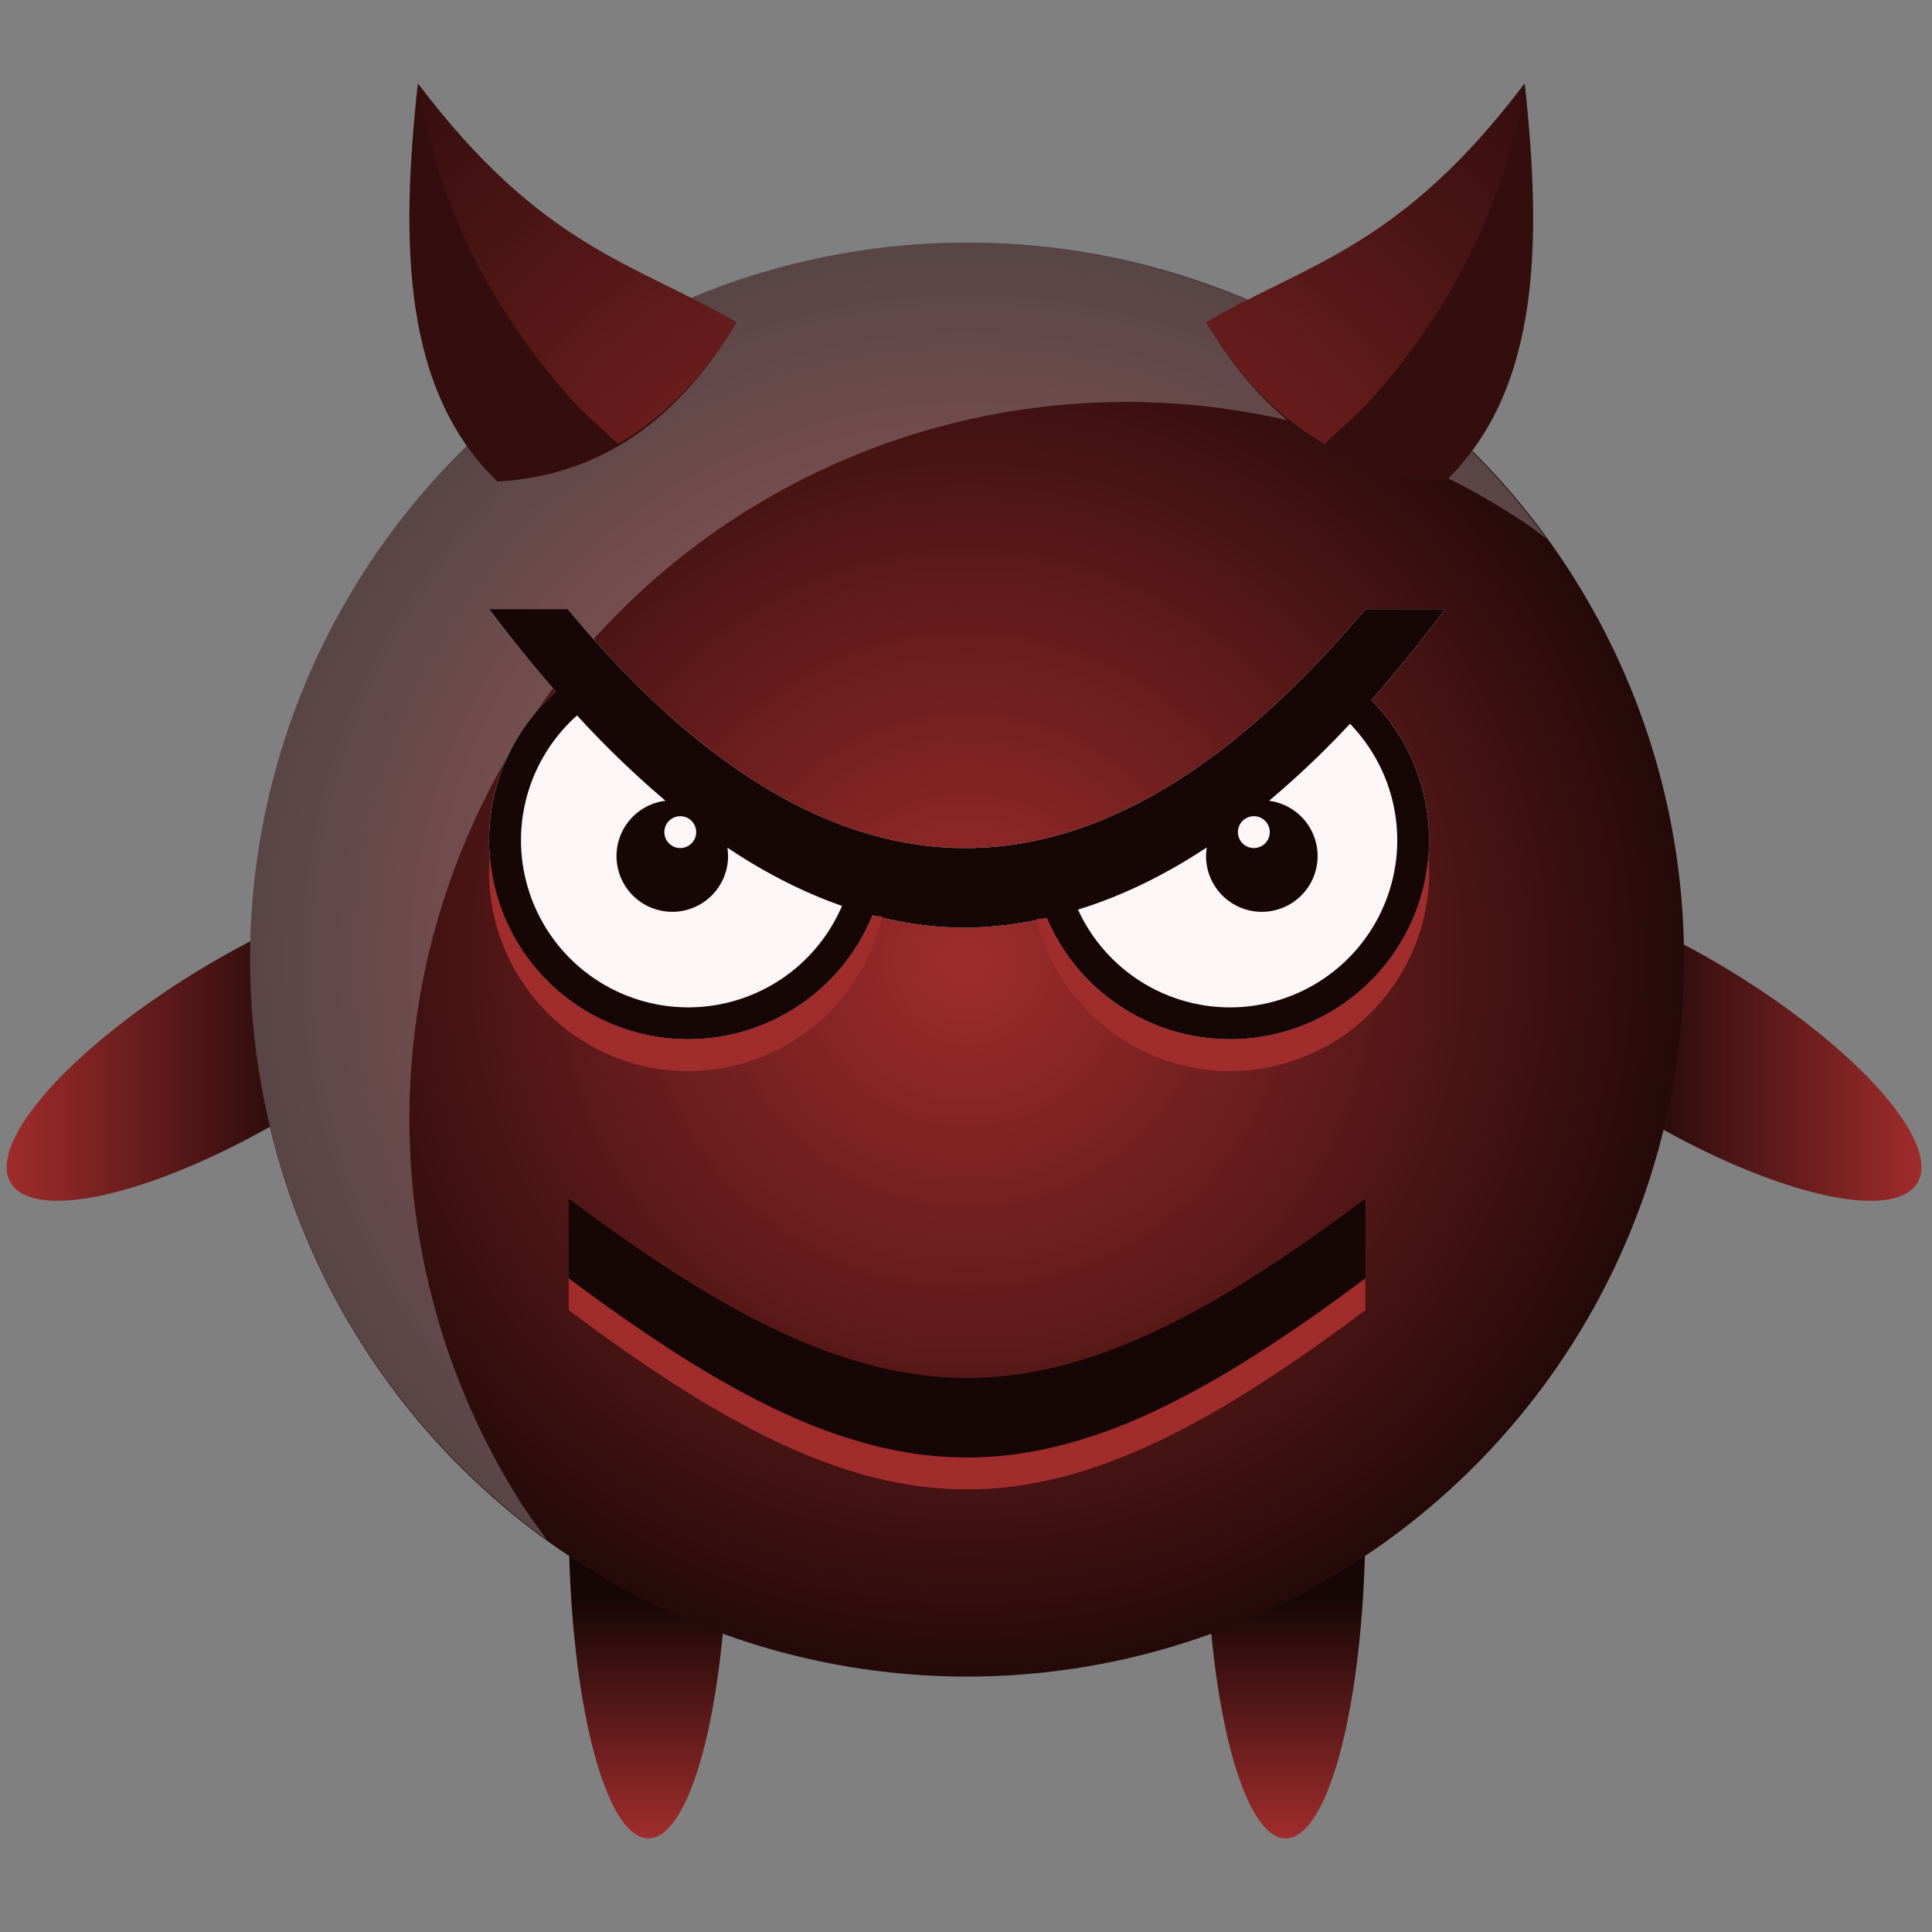 <svg xmlns="http://www.w3.org/2000/svg" xmlns:xlink="http://www.w3.org/1999/xlink" width="64" height="64"><rect width="100%" height="100%" fill="#808080" stroke="none"/><defs><linearGradient xlink:href="#a" id="e" x1="39.724" y1="88.717" x2="159.898" y2="88.717" gradientUnits="userSpaceOnUse" gradientTransform="matrix(.528 0 0 .528 -20.745 -12.336)"/><linearGradient id="a"><stop offset="0" stop-color="#a02c2c"/><stop offset=".169" stop-color="#160606"/><stop offset=".838" stop-color="#160606"/><stop offset="1" stop-color="#a02c2c"/></linearGradient><linearGradient xlink:href="#b" id="f" x1="75" y1="123.6" x2="75" y2="138.6" gradientUnits="userSpaceOnUse" gradientTransform="matrix(.528 0 0 .528 -20.745 -12.336)"/><linearGradient id="b"><stop offset="0" stop-color="#160606"/><stop offset="1" stop-color="#a02c2c"/></linearGradient><linearGradient id="c"><stop offset="0" stop-color="#a02c2c"/><stop offset="1" stop-color="#250a0a"/></linearGradient><linearGradient id="d"><stop offset="0" stop-color="#a02c2c"/><stop offset="1" stop-color="#a02c2c" stop-opacity="0"/></linearGradient><radialGradient xlink:href="#c" id="g" cx="0" cy="83.6" fx="0" fy="83.6" r="45" gradientUnits="userSpaceOnUse" gradientTransform="matrix(.528 0 0 .528 32.035 -12.336)"/><radialGradient xlink:href="#d" id="h" cx="-6.429" cy="12.956" fx="-6.429" fy="12.956" r="18.333" gradientTransform="matrix(1.091 -1.091 1.091 1.091 24.879 2.852)" gradientUnits="userSpaceOnUse"/></defs><path d="M14.534 29.2a2.834 9.13 59.03 00-8.304 3.162 2.834 9.13 59.03 00-5.765 6.97 2.834 9.13 59.03 009.672-2.717 2.834 9.13 59.03 005.767-6.97 2.834 9.13 59.03 00-1.37-.446zm34.803 0a9.13 2.834 30.97 00-1.37.445 9.13 2.834 30.97 005.766 6.97 9.13 2.834 30.97 009.673 2.717 9.13 2.834 30.97 00-5.766-6.97 9.13 2.834 30.97 00-8.303-3.163z" fill="url(#e)" paint-order="stroke fill markers"/><path d="M21.48 39.787a2.639 10.556 0 00-2.64 10.557A2.639 10.556 0 0021.48 60.9a2.639 10.556 0 002.638-10.556 2.639 10.556 0 00-2.639-10.557zm21.111 0a2.639 10.556 0 00-2.639 10.557 2.639 10.556 0 002.64 10.556 2.639 10.556 0 002.638-10.556 2.639 10.556 0 00-2.639-10.557z" fill="url(#f)" paint-order="stroke fill markers"/><circle cx="32.035" cy="31.788" r="23.751" fill="url(#g)" paint-order="stroke fill markers"/><path d="M32.035 8.037a23.751 23.751 0 00-23.751 23.75 23.751 23.751 0 009.835 19.22 23.751 23.751 0 01-.791-1.108 23.751 23.751 0 01-1.182-2.06 23.751 23.751 0 01-.97-2.166 23.751 23.751 0 01-.748-2.254 23.751 23.751 0 01-.52-2.316 23.751 23.751 0 01-.286-2.357 23.751 23.751 0 01-.06-1.68 23.751 23.751 0 01.119-2.371 23.751 23.751 0 01.354-2.347 23.751 23.751 0 01.588-2.301 23.751 23.751 0 01.814-2.23 23.751 23.751 0 011.032-2.138 23.751 23.751 0 011.241-2.024 23.751 23.751 0 011.437-1.89 23.751 23.751 0 011.619-1.737 23.751 23.751 0 011.783-1.567 23.751 23.751 0 011.93-1.38 23.751 23.751 0 012.06-1.182 23.751 23.751 0 012.167-.97 23.751 23.751 0 012.254-.748 23.751 23.751 0 012.316-.52 23.751 23.751 0 012.357-.286 23.751 23.751 0 011.68-.06 23.751 23.751 0 012.371.118 23.751 23.751 0 012.347.355 23.751 23.751 0 012.301.588 23.751 23.751 0 012.23.814 23.751 23.751 0 012.138 1.033 23.751 23.751 0 012.024 1.24 23.751 23.751 0 01.504.384 23.751 23.751 0 00-19.193-9.81z" opacity=".25" fill="#f6fbfc" paint-order="stroke fill markers"/><path d="M16.201 20.176c.737.98 1.475 1.888 2.213 2.734a6.598 6.598 0 00-2.213 4.92 6.598 6.598 0 006.598 6.597 6.598 6.598 0 006.104-4.108c1.043.275 2.087.416 3.132.413a13.149 13.149 0 002.638-.325 6.598 6.598 0 006.07 4.02 6.598 6.598 0 006.598-6.598 6.598 6.598 0 00-1.913-4.638 45.312 45.312 0 002.441-3.015H45.23c-8.686 10.344-17.488 10.767-26.422 0z" fill="#fcf6f6" paint-order="stroke fill markers"/><path d="M16.201 20.176c.737.98 1.475 1.888 2.213 2.734a6.598 6.598 0 00-2.213 4.92 6.598 6.598 0 006.598 6.597 6.598 6.598 0 006.104-4.108c1.043.275 2.087.416 3.132.413a13.149 13.149 0 002.638-.325 6.598 6.598 0 006.07 4.02 6.598 6.598 0 006.598-6.598 6.598 6.598 0 00-1.913-4.638 45.312 45.312 0 002.441-3.015H45.23c-8.686 10.344-17.488 10.767-26.422 0zm2.915 3.524a32.045 32.045 0 002.93 2.826 1.847 1.847 0 00-1.623 1.831 1.847 1.847 0 001.848 1.848 1.847 1.847 0 001.847-1.848 1.847 1.847 0 00-.023-.278c1.264.847 2.53 1.487 3.798 1.93A5.542 5.542 0 0122.8 33.37a5.542 5.542 0 01-5.542-5.542 5.542 5.542 0 011.86-4.13zm25.604.277a5.542 5.542 0 011.566 3.852 5.542 5.542 0 01-5.542 5.542 5.542 5.542 0 01-5.034-3.24c1.41-.433 2.831-1.111 4.267-2.06a1.847 1.847 0 00-.025.286 1.847 1.847 0 001.847 1.848 1.847 1.847 0 001.848-1.848 1.847 1.847 0 00-1.608-1.83 30.255 30.255 0 002.68-2.55zm-22.185 3.06a.528.528 0 01.527.529.528.528 0 01-.527.527.528.528 0 01-.528-.527.528.528 0 01.528-.528zm19 0a.528.528 0 01.528.529.528.528 0 01-.527.527.528.528 0 01-.528-.527.528.528 0 01.528-.528zM18.84 39.706v2.639c10.556 7.917 15.834 7.917 26.39 0v-2.639c-10.556 7.917-15.834 7.917-26.39 0z" fill="#160606" paint-order="stroke fill markers"/><path d="M13.842 2.76c-.574 5.271-.518 10.163 2.638 13.193 3.472-.199 6.03-2.112 7.918-5.277-3.377-1.966-6.447-2.472-10.556-7.916zm36.666 0c-4.11 5.444-7.178 5.95-10.555 7.916 1.89 3.165 4.445 5.078 7.916 5.277 3.157-3.03 3.212-7.922 2.639-13.193z" fill="#340e0e"/><path d="M16.227 28.342a6.598 6.598 0 00-.026.543 6.598 6.598 0 006.598 6.597 6.598 6.598 0 006.422-5.12c-.106-.026-.211-.016-.317-.044a6.598 6.598 0 01-.228.5 6.598 6.598 0 01-.328.573 6.598 6.598 0 01-.383.535 6.598 6.598 0 01-.436.496 6.598 6.598 0 01-.482.451 6.598 6.598 0 01-.524.398 6.598 6.598 0 01-.562.346 6.598 6.598 0 01-.594.287 6.598 6.598 0 01-.619.227 6.598 6.598 0 01-.639.164 6.598 6.598 0 01-.652.1 6.598 6.598 0 01-.658.033 6.598 6.598 0 01-.467-.018 6.598 6.598 0 01-.654-.078 6.598 6.598 0 01-.645-.145 6.598 6.598 0 01-.625-.208 6.598 6.598 0 01-.601-.27 6.598 6.598 0 01-.573-.328 6.598 6.598 0 01-.537-.383 6.598 6.598 0 01-.496-.435 6.598 6.598 0 01-.449-.483 6.598 6.598 0 01-.398-.525 6.598 6.598 0 01-.346-.563 6.598 6.598 0 01-.287-.594 6.598 6.598 0 01-.225-.619 6.598 6.598 0 01-.164-.64 6.598 6.598 0 01-.098-.65 6.598 6.598 0 01-.007-.147zm31.09.031a6.598 6.598 0 01-.07.578 6.598 6.598 0 01-.145.643 6.598 6.598 0 01-.21.627 6.598 6.598 0 01-.269.601 6.598 6.598 0 01-.328.573 6.598 6.598 0 01-.383.535 6.598 6.598 0 01-.435.496 6.598 6.598 0 01-.483.449 6.598 6.598 0 01-.525.4 6.598 6.598 0 01-.563.344 6.598 6.598 0 01-.593.287 6.598 6.598 0 01-.62.227 6.598 6.598 0 01-.638.162 6.598 6.598 0 01-.653.1 6.598 6.598 0 01-.658.033 6.598 6.598 0 01-.455-.016 6.598 6.598 0 01-.656-.08 6.598 6.598 0 01-.643-.143 6.598 6.598 0 01-.627-.207 6.598 6.598 0 01-.601-.27 6.598 6.598 0 01-.573-.325 6.598 6.598 0 01-.537-.383 6.598 6.598 0 01-.496-.436 6.598 6.598 0 01-.45-.482 6.598 6.598 0 01-.4-.523 6.598 6.598 0 01-.345-.563 6.598 6.598 0 01-.287-.594c-.111.025-.221.02-.332.041a6.598 6.598 0 006.402 5.035 6.598 6.598 0 006.598-6.597 6.598 6.598 0 00-.026-.512zM18.84 42.343V43.4c10.556 7.917 15.834 7.917 26.39 0v-1.056a57.061 57.061 0 01-3.732 2.597c-1.175.743-2.287 1.361-3.36 1.856a17.2 17.2 0 01-3.113 1.113c-1.01.248-2 .371-2.99.371-.99 0-1.98-.123-2.99-.37a17.2 17.2 0 01-3.113-1.114c-1.072-.495-2.185-1.113-3.36-1.856a57.061 57.061 0 01-3.732-2.597z" fill="#a02c2c" paint-order="stroke fill markers"/><path d="M13.842 2.758a19.999 19.999 0 002.693 7.266 22.237 22.237 0 002.319 3.12c.486.55 1.073 1.046 1.619 1.565 1.542-.906 2.854-2.24 3.923-4.033-3.377-1.966-6.445-2.474-10.554-7.918zm36.666 0c-4.11 5.444-7.178 5.952-10.555 7.918 1.07 1.792 2.381 3.127 3.924 4.033.546-.519 1.133-1.015 1.62-1.564a22.237 22.237 0 002.317-3.122 19.998 19.998 0 002.694-7.265z" fill="url(#h)" paint-order="stroke fill markers"/></svg>